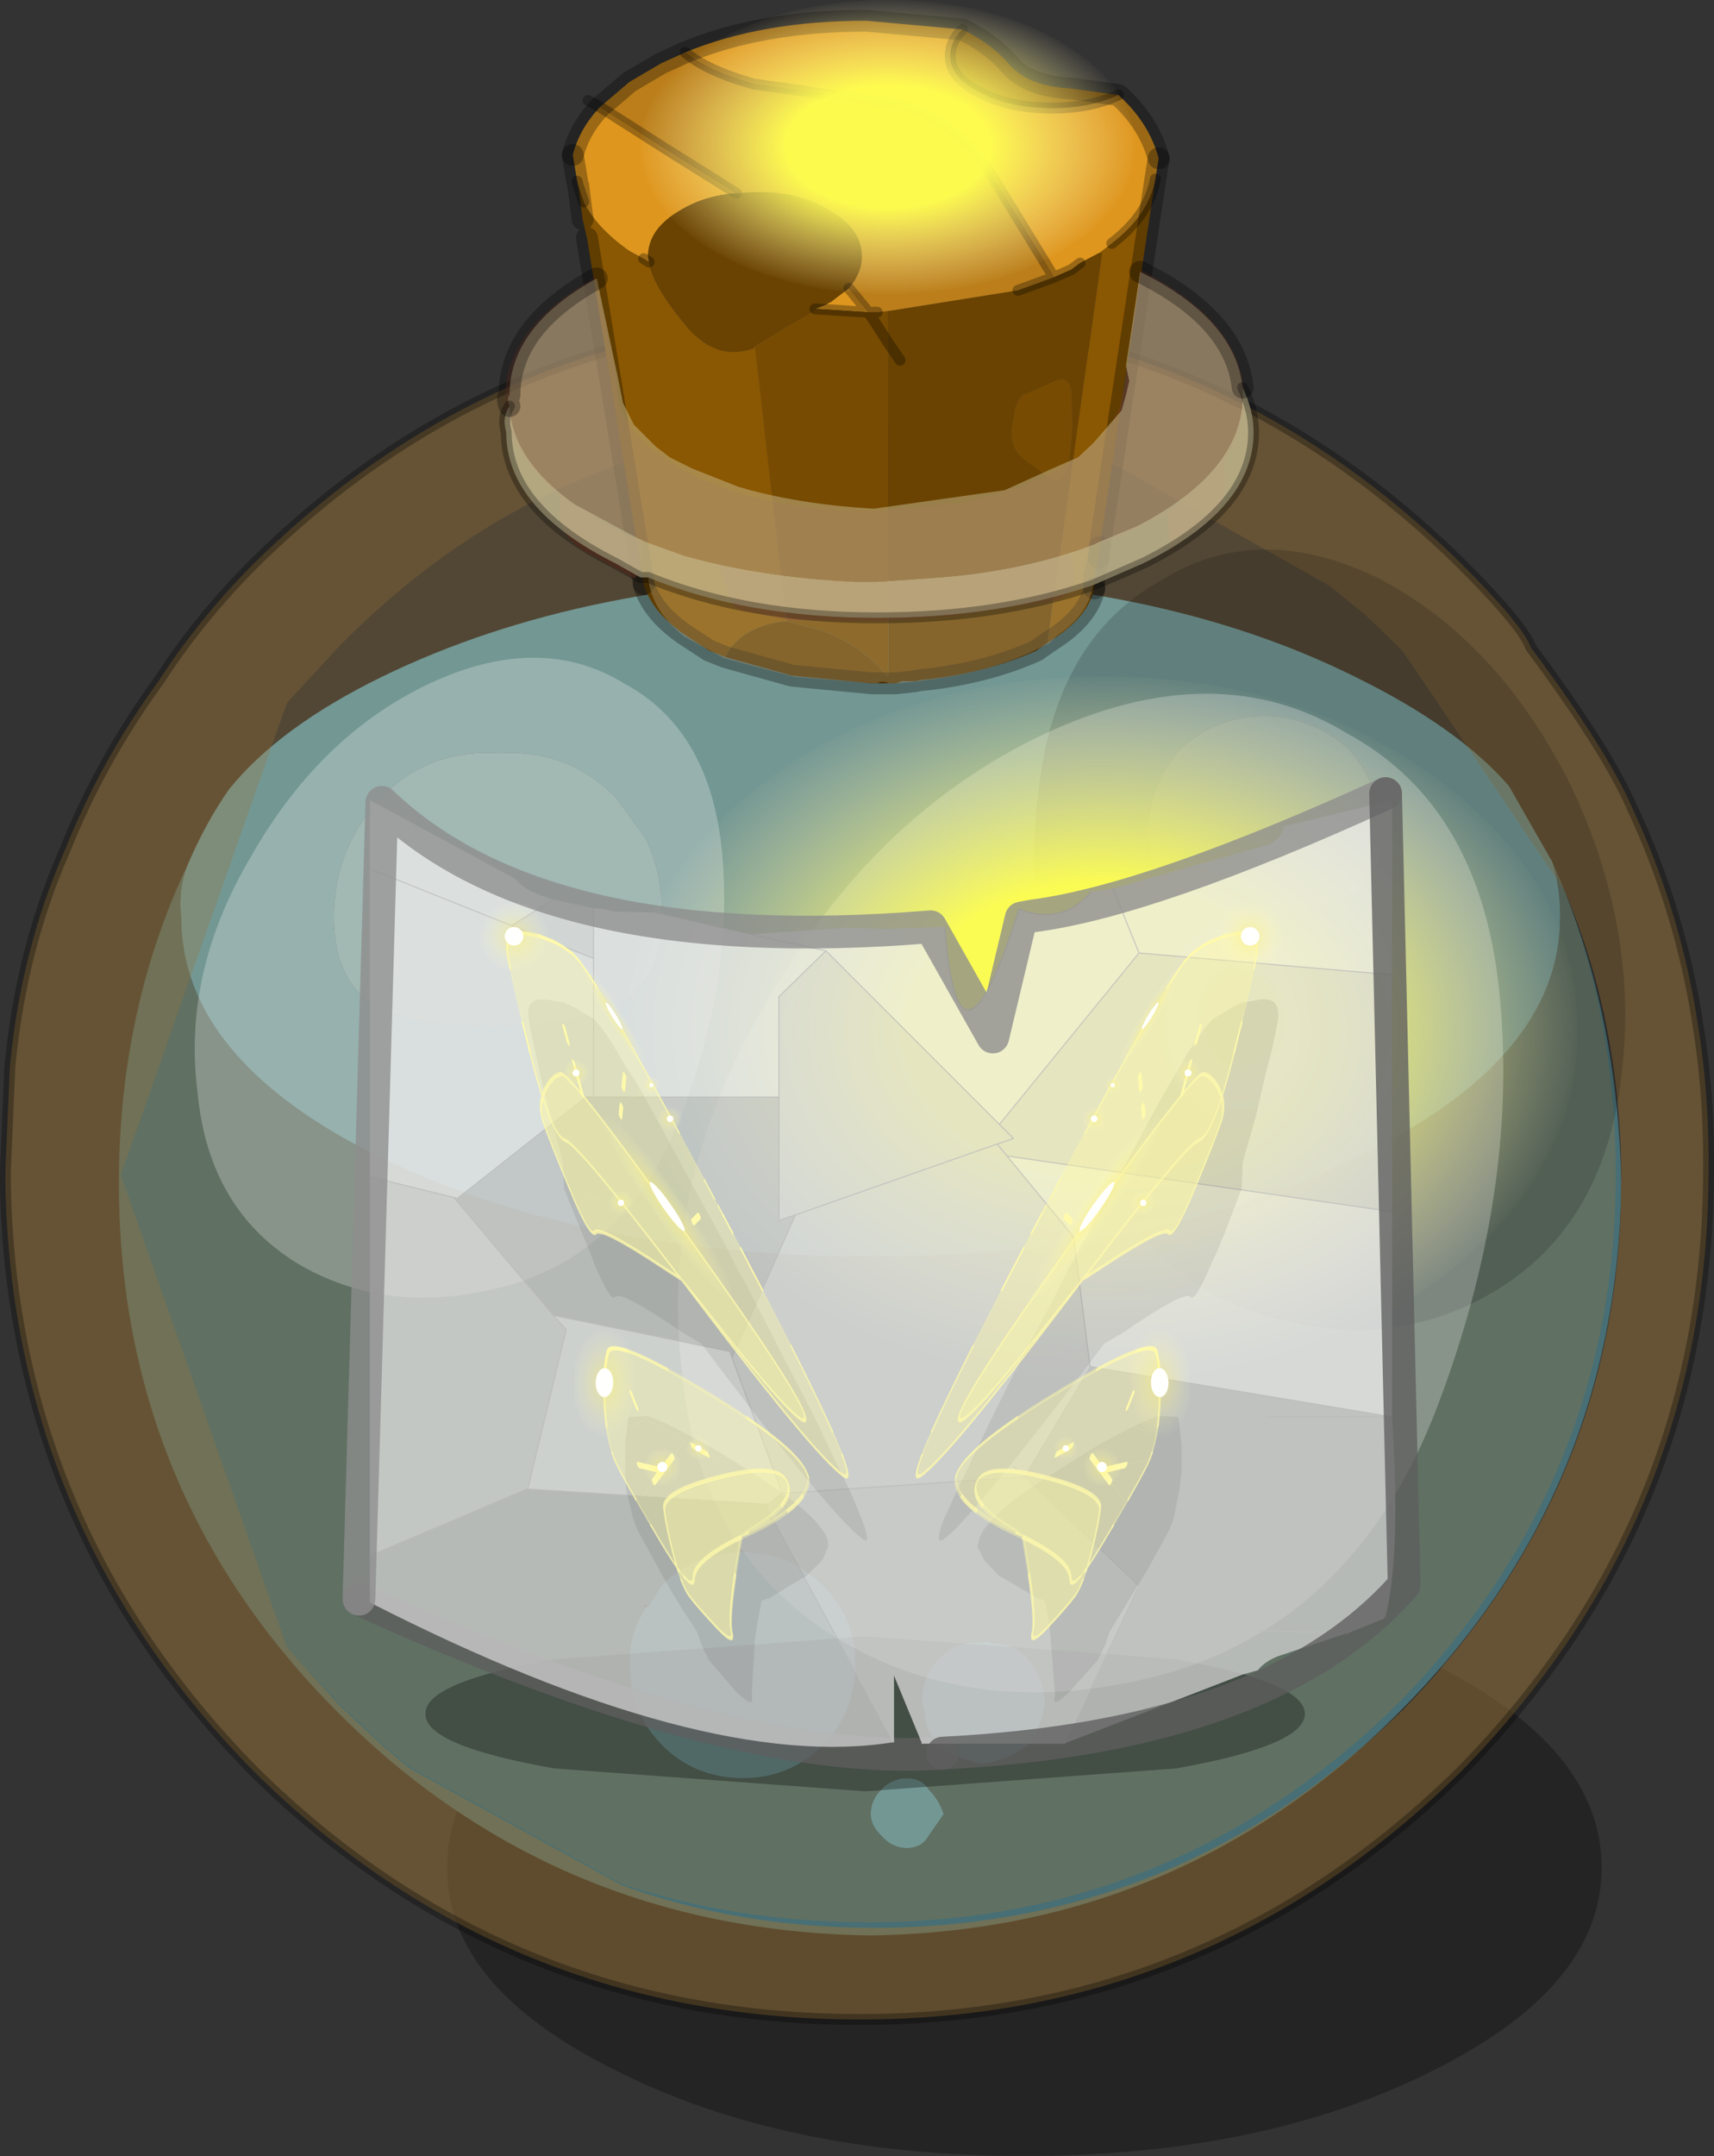 <?xml version="1.0" encoding="UTF-8"?>
<svg version="1.1" viewBox="0 0 78.55 98.753" xmlns="http://www.w3.org/2000/svg" xmlns:cc="http://creativecommons.org/ns#" xmlns:dc="http://purl.org/dc/elements/1.1/" xmlns:rdf="http://www.w3.org/1999/02/22-rdf-syntax-ns#" xmlns:xlink="http://www.w3.org/1999/xlink">
<rect x="0" y="0" width="78.55" height="98.753" fill="#333333" stroke="none"/>
<g transform="translate(-241.2 -353.6)">
<use transform="translate(241.2,354.05)" width="78.55" height="98.3" xlink:href="#k"/>
<use transform="matrix(.123 0 0 .183 269.96 384.59)" width="354" height="177" xlink:href="#b"/>
<use transform="matrix(.064 0 0 .076 270.56 353.6)" width="354" height="177" xlink:href="#b"/>
<use transform="matrix(.021 0 0 .054 294.31 395.55)" width="354" height="177" xlink:href="#b"/>
<use transform="translate(256.9,426.1)" width="28.25" height="8.6" xlink:href="#i"/>
<use transform="translate(258.15,390.25)" width="47" height="43.35" xlink:href="#e"/>
<use transform="translate(256.9,389.2)" width="49.4" height="45.45" xlink:href="#g"/>
<use transform="translate(264.8,398.75)" width="35.6" height="33.4" xlink:href="#f"/>
<use transform="translate(260.3,394.55)" width="42.65" height="34.15" xlink:href="#d"/>
</g>
<defs>
<g id="k" transform="translate(-241.2,-354.05)">
<path d="m314.6 439.15q0 5.45-7.75 9.3-7.75 3.9-18.7 3.9t-18.7-3.9q-7.8-3.85-7.75-9.3-0.05-5.5 7.75-9.35 7.75-3.9 18.7-3.9t18.7 3.9q7.75 3.85 7.75 9.35" fill-opacity=".302" fill-rule="evenodd"/>
<path d="m312.35 393.1q3 6.7 3.15 14.7-0.15 14.2-10.2 24.25-10 10-24.2 10.2-14.4-0.2-24.4-10.2-10.05-10.05-10.05-24.25 0-8 3.2-14.7-0.5 1.15-0.35 2.5 0 6.55 9.2 11.05 9.35 4.5 22.4 4.5t22.2-4.5q9.4-4.5 9.4-11.05 0-1.35-0.35-2.5m-41.45 34.1-0.15-0.15v0.3q-0.7 1-0.7 2.5 0 2.2 1.5 3.7t3.7 1.5q2.15 0 3.65-1.5t1.5-3.7v-0.15q0-2-1.5-3.5t-3.65-1.5q-2.2 0-3.7 1.5l-0.65 1m18.2 4.35q-0.15-1.2-0.8-2-0.7-0.7-1.7-0.7-0.15-0.15-0.35 0-1.15-0.15-2 0.7-0.8 0.8-0.8 2l0.15 0.65q0 0.7 0.65 1.35 0.85 0.65 2 0.85 1.2-0.2 2.05-0.85 0.65-0.85 0.8-2m-7.5 4q-0.5 0.5-0.5 1.15 0 0.5 0.5 1 0.5 0.55 1.15 0.55 0.7 0 1-0.55l0.7-1q-0.2-0.65-0.7-1.15-0.3-0.5-1-0.5-0.65 0-1.15 0.5" fill="#476f75" fill-rule="evenodd"/>
<path d="m296.3 395.1 2.65 0.35q2.2 0 3.85-0.7 1.7-0.65 1.7-3 0-2.15-1.5-3.85-1.7-1.5-3.85-1.5-2.2 0-3.85 1.5-1.5 1.7-1.5 3.85l0.15 1q0.2 1.5 1.35 2l1 0.35m-46.45-2q0.8-1.85 1.85-3.35 2.3-2.85 7-5.15 9.35-4.55 22.4-4.55t22.2 4.55q4.7 2.3 7.05 5l2 3.5q0.35 1.15 0.35 2.5 0 6.55-9.4 11.05-9.15 4.5-22.2 4.5t-22.4-4.5q-9.2-4.5-9.2-11.05-0.15-1.35 0.35-2.5m19.55-3q-2.2-2.2-5.35-2-3.2-0.2-5.35 2-2.2 2.35-2.2 5.5 0 3 2.05 4.2 2 0.8 5.15 0.8 3.2 0 5.5-0.8l0.85-0.5q1.5-1.35 1.5-3.7 0-2.15-0.8-3.65l-1.35-1.85m1.5 37.1 0.65-1q1.5-1.5 3.7-1.5 2.15 0 3.65 1.5t1.5 3.5v0.15q0 2.2-1.5 3.7t-3.65 1.5q-2.2 0-3.7-1.5t-1.5-3.7q0-1.5 0.7-2.5 0-0.15 0.15-0.15m10.7 8.35q0.5-0.5 1.15-0.5 0.7 0 1 0.5 0.5 0.5 0.7 1.15l-0.7 1q-0.3 0.55-1 0.55-0.65 0-1.15-0.55-0.5-0.5-0.5-1 0-0.65 0.5-1.15m7.5-4q-0.15 1.15-0.8 2-0.85 0.65-2.05 0.85-1.15-0.2-2-0.85-0.65-0.65-0.65-1.35l-0.15-0.65q0-1.2 0.8-2 0.85-0.85 2-0.7 0.2-0.15 0.35 0 1 0 1.7 0.7 0.65 0.8 0.8 2" fill="#63a6ba" fill-rule="evenodd"/>
<path d="m296.3 395.1-1-0.35q-1.15-0.5-1.35-2l-0.15-1q0-2.15 1.5-3.85 1.65-1.5 3.85-1.5 2.15 0 3.85 1.5 1.5 1.7 1.5 3.85 0 2.35-1.7 3-1.65 0.7-3.85 0.7l-2.65-0.35m-26.9-5 1.35 1.85q0.8 1.5 0.8 3.65 0 2.35-1.5 3.7l-0.85 0.5q-2.3 0.8-5.5 0.8-3.15 0-5.15-0.8-2.05-1.2-2.05-4.2 0-3.15 2.2-5.5 2.15-2.2 5.35-2 3.15-0.2 5.35 2" fill="#79b3c4" fill-rule="evenodd"/>
<path d="m312.9 394.4-7.4-10.95-0.6-0.6-1.15-1.1-1.6-1.3-9.75-5.5q-5.35-1.95-11.4-1.95-14.2 0-24.25 10.2l-2.4 2.6-7.6 21.6v0.05l7.6 21.6 2.4 2.65 1.7 1.6 1.45 1.25 9.8 5.4q5.35 1.95 11.55 1.95 14.05 0 24.25-10 10-10.2 10-24.25 0-7.2-2.6-13.25m-64.4-9.65q1.85-2.85 4.35-5.35 11.5-11.35 27.75-11.35 16 0 27.55 11.35 2.85 2.85 3.2 3.85 3.5 4.7 4.65 7.35 2.2 4.7 3 9.85 0.5 3.05 0.5 6.2v0.5q0 16.05-11.35 27.6-11.55 11.35-27.55 11.35-16.25 0-27.75-11.35-11.05-11.2-11.4-26.75v-0.85l0.2-4.65q0.5-5.35 2.5-9.9 1.65-4.15 4.35-7.85" fill="#997539" fill-opacity=".502" fill-rule="evenodd"/>
<path d="m254.35 429.05-7.6-21.6v-0.05l7.6-21.6 2.4-2.6q10.05-10.2 24.25-10.2 6.05 0 11.4 1.95l9.75 5.5 1.6 1.3 1.15 1.1 0.6 0.6 7.4 10.95q2.35 6 2.35 13 0 14.05-10 24.25-10.2 10-24.25 10-6 0-11.3-1.75l-9.8-5.4-1.45-1.25-1.7-1.6-2.4-2.6" fill="#997539" fill-opacity=".302" fill-rule="evenodd"/>
<path d="m248.5 384.75q-2.7 3.7-4.35 7.85-2 4.55-2.5 9.9l-0.2 4.65v0.85q0.35 15.55 11.4 26.75 11.5 11.35 27.75 11.35 16 0 27.55-11.35 11.35-11.55 11.35-27.6v-0.5q0-3.15-0.5-6.2-0.8-5.15-3-9.85-1.15-2.65-4.65-7.35-0.35-1-3.2-3.85-11.55-11.35-27.55-11.35-16.25 0-27.75 11.35-2.5 2.5-4.35 5.35z" fill="none" stroke="#000" stroke-linecap="round" stroke-linejoin="round" stroke-opacity=".302" stroke-width=".5"/>
<path d="m285.3 354.95q1.35 0.65 2.2 1.65 0.85 0.95 2.75 1.05l2.2 0.3q-1.3 0.6-3 0.6-2 0-3.3-0.7-1.4-0.65-1.4-1.7 0-0.65 0.55-1.2m8.85 6.85-2.55 16.85-0.05 0.5-0.2 0.85v0.55q-0.25 1.2-1.7 2.2l-0.45 0.3 2.5-17.85h-0.15l0.15-0.1 0.45-0.35q1.7-1.3 2-2.95m-19.7 21.9-0.75-0.3-1.15-0.75q-1.5-1.05-1.85-2.3v-0.05l-0.05-0.25-2.55-15.55-0.2-0.85-0.2-1.55 0.25 0.75q0.6 1.2 2.1 2.25l0.65 0.35 0.25 0.15q0.15 1.05 1.6 2.8 1.4 1.8 3.2 1.15l0.05-0.1 1.45 12.6h-0.05q-1.05 0.1-1.85 0.6-0.65 0.45-0.9 1.05" fill="#8a5702" fill-rule="evenodd"/>
<path d="m292.45 357.95q1.4 1.25 1.85 2.9l-0.15 0.95q-0.3 1.65-2 2.95l-0.45 0.35-0.15 0.1-0.85 0.45-0.4 0.3-0.8 0.35-2.75-4.5q-2.15-3.4-5.7-3.6l-5.3-0.75q-2.15-0.6-3.15-1.45 3.5-1.45 8.3-1.45l4.4 0.4q-0.55 0.55-0.55 1.2 0 1.05 1.4 1.7 1.3 0.7 3.3 0.7 1.7 0 3-0.6m-24.75 4.15-0.05-0.2-0.2-1.2q0.3-1.2 1.25-2.2l2.9 1.85 3.35 2.1q-1.45 0.1-2.6 0.8-1.45 0.85-1.45 2.1l0.05 0.25-0.25-0.15-0.65-0.35q-1.5-1.05-2.1-2.25l-0.25-0.75m12.4 4.7 0.9 1.1h-0.1l-2.3-0.15h-0.05l0.5-0.2 0.1-0.05 0.05-0.05h0.05l0.85-0.65" fill="#de961e" fill-rule="evenodd"/>
<path d="m281 367.9h0.4l0.5-0.05v1.45l-0.35-0.55-0.55-0.85 0.55 0.85 0.35 0.55v15.3q-1.25-1.5-3.15-2.15l-1.5-0.4-1.45-12.6 2.8-1.7 2.3 0.15h0.1m6.65 4.9q0.1-1.1 0.65-1.2l1.15-0.5q0.75-0.4 0.85 0.45l0.05 1.55-0.15 1.85q-0.3 0.9-0.85 0.6l-1.35-1q-0.65-0.65-0.35-1.75" fill="#774b02" fill-rule="evenodd"/>
<path d="m289.2 383.05-0.5 0.35q-2.1 0.95-4.8 1.3l-0.5 0.05-0.25 0.05h-0.6l-0.3 0.1h-1.1l-3.65-0.35-3.05-0.85q0.25-0.6 0.9-1.05 0.8-0.5 1.85-0.6h0.05l1.5 0.4q1.9 0.65 3.15 2.15v-16.75l5.95-0.95 1.65-0.6 0.8-0.35 0.4-0.3 0.85-0.45h0.15l-2.5 17.85m-14.25-20.6 0.85-0.05q2.05-0.05 3.45 0.85 1.45 0.85 1.45 2.1 0 0.75-0.6 1.45l-0.85 0.65h-0.05l-0.05 0.05-0.1 0.05-0.5 0.2h0.05l-2.8 1.7-0.05 0.1q-1.8 0.65-3.2-1.15-1.45-1.75-1.6-2.8l-0.05-0.25q0-1.25 1.45-2.1 1.15-0.7 2.6-0.8m7.5 7.65-0.55-0.8 0.55 0.8m5.2 2.7q-0.3 1.1 0.35 1.75l1.35 1q0.55 0.3 0.85-0.6l0.15-1.85-0.05-1.55q-0.1-0.85-0.85-0.45l-1.15 0.5q-0.55 0.1-0.65 1.2" fill="#6a4302" fill-rule="evenodd"/>
<path d="m272.6 356q1 0.85 3.15 1.45l5.3 0.75q3.55 0.2 5.7 3.6l2.75 4.5-1.65 0.6-5.95 0.95-0.5 0.05h-0.4l-0.9-1.1q0.6-0.7 0.6-1.45 0-1.25-1.45-2.1-1.4-0.9-3.45-0.85l-0.85 0.05-3.35-2.1-2.9-1.85 1.35-1.15 1.45-0.85 1.1-0.5" fill="#bb7e1a" fill-rule="evenodd"/>
<path d="m285.3 354.95q1.35 0.65 2.2 1.65 0.85 0.95 2.75 1.05l2.2 0.3q1.4 1.25 1.85 2.9m-2.7 17.8-0.05 0.5m-0.2 1.4q-0.25 1.2-1.7 2.2l-0.45 0.3-0.5 0.35q-2.1 0.95-4.8 1.3l-0.5 0.05-0.25 0.05-0.9 0.1h-1.1l-3.65-0.35-3.05-0.85-0.75-0.3-1.15-0.75q-1.5-1.05-1.85-2.3m-3.25-19.65q0.3-1.2 1.25-2.2m16.6-3.55-4.4-0.4q-4.8 0-8.3 1.45l-1.1 0.5-1.45 0.85-1.35 1.15" fill="none" stroke="#000" stroke-linecap="round" stroke-linejoin="round" stroke-opacity=".302"/>
<path d="m294.3 360.85-0.15 0.95-2.55 16.85m-0.05 0.5-0.2 0.85v0.55m-20.65-0.2v-0.05m-0.05-0.25-2.55-15.55m-0.2-0.85-0.2-1.55m-0.05-0.2-0.2-1.2" fill="none" stroke="#000" stroke-linecap="round" stroke-linejoin="round" stroke-opacity=".302"/>
<path d="m267.7 362.1-0.05-0.2m1.05-3.4-0.55-0.3m4.45-2.2q1 0.85 3.15 1.45l5.3 0.75q3.55 0.2 5.7 3.6l2.75 4.5 0.8-0.35 0.4-0.3m1.45-0.9q1.7-1.3 2-2.95m-25.45-3.3 2.9 1.85 3.35 2.1m5.15 4.35 0.9 1.1h0.4m6.45-1 1.65-0.6m2.95-8.35q-1.3 0.6-3 0.6-2 0-3.3-0.7-1.4-0.65-1.4-1.7 0-0.65 0.55-1.2m-6.7 12.8h-0.05m-10.6-4.9-0.25-0.75m3.25 3.5-0.25-0.15m10.3 2.45h-0.1l-2.3-0.15m2.4 0.15 0.55 0.85 0.35 0.55 0.55 0.8" fill="none" stroke="#000" stroke-linecap="round" stroke-linejoin="round" stroke-opacity=".302" stroke-width=".5"/>
<path d="m250.25 403.6q-0.7-5.5 2.5-10.85 3.15-5.5 8.15-7.85 5.05-2.35 8.9 0 4 2.15 4.5 7.85 0.5 5.65-1.85 11.85t-7.85 7.85q-5.35 1.5-9.55-0.85-4.3-2.5-4.8-8" fill="#fff" fill-opacity=".251" fill-rule="evenodd"/>
<path d="m294.3 380.25q4.5-2.85 10-0.2 5.55 2.85 8.9 9.55 3.15 6.65 2.3 13.35-0.8 6.7-5.65 9.7t-10.9 1.15q-6.15-2-8.5-9.5-2.5-7.7-1.65-14.55 0.8-6.85 5.5-9.5" fill-opacity=".153" fill-rule="evenodd"/>
<path d="m294.7 377.05-1.45 0.8-2.95 1.15-0.05 0.05-5.3 1.05-3.65 0.2q-3.85 0-7.15-0.8l-0.45-0.05q-1.6-0.45-3.05-1.05l-0.15-0.05-1.15-0.5-2.5-1.55q-2.5-2-2.5-4.5 0-3.2 4.15-5.5l0.95 4.55v0.3l0.15 1q0.5 1.75 3.25 3.15 3.4 1.7 8.25 1.7l4.05-0.35q2.3-0.45 4.2-1.35 3-1.6 3.3-3.7l0.1-0.25 0.7-5.4q4.75 2.4 4.75 5.85 0 1.4-0.75 2.7l-0.15 0.1q-0.85 1.25-2.5 2.4l-0.1 0.05" fill="#813a26" fill-opacity=".302" fill-rule="evenodd"/>
<path d="m297.3 374.6 0.05 1q0 1.05-0.75 1.85l-1.8 1.35-0.1-1.75 0.1-0.05q1.65-1.15 2.5-2.4m-7.05 4.45q0.7 1.85-1.05 2.1l-3.9 0.6-0.5 0.05-3.1 0.25-4.35-0.05-2.35-0.5q-0.3-0.1-0.5-1l-0.35-1q3.3 0.8 7.15 0.8l3.65-0.2 5.3-1.05m-19.6-0.65q0.05 1.2-0.35 1.7l-2.4-1.3q-1.05-0.7-1.05-1.7v-0.8l2.5 1.55 1.15 0.5 0.15 0.05" fill="#813925" fill-opacity=".502" fill-rule="evenodd"/>
<path d="m268.55 366.35 1 4.7 0.2 1 0.5 1 1 1 0.65 0.5 1 0.5 2.15 0.85q2.7 0.8 6.2 1l6-0.85 2.2-1 1.15-0.5 0.7-0.65 1.3-1.5 0.2-0.7 0.15-0.65-0.15-0.7 0.65-4.3q4.35 2.15 4.7 5.3v0.35q0 3.5-4.85 6l-1.2 0.5q-0.5 0.2-0.8 0.35-3.2 1.2-7.05 1.5l-2.85 0.2h-1q-4.3-0.2-7.85-1.2l-1.8-0.65-0.7-0.35-0.65-0.35-1.85-1q-2.85-2-3-4.5-0.15-0.35 0-0.5 0-3.15 4-5.35" fill="#c7bb92" fill-opacity=".502" fill-rule="evenodd"/>
<path d="m298.15 371.35q0.5 1.05 0.5 2.05 0 3.5-5.05 6l-2.3 1q-4.35 1.5-9.9 1.5-6 0-10.5-1.85h-0.35l-1.15-0.65q-5-2.5-5-6-0.2-0.7 0.15-1.2 0.15 2.5 3 4.5l1.85 1 0.65 0.35 0.7 0.35 1.8 0.65q3.55 1 7.85 1.2h1l2.85-0.2q3.85-0.3 7.05-1.5 0.3-0.15 0.8-0.35l1.2-0.5q4.85-2.5 4.85-6v-0.35" fill="#c7bb92" fill-opacity=".8" fill-rule="evenodd"/>
<path d="m291.3 380.4q-0.2 1.35-1.7 2.35l-0.3 0.3-0.7 0.35q-2.5 1.2-6.35 1.5h-0.3q-0.35-0.15-0.55 0h-0.15l-3.65-0.3-3.2-0.85-0.65-0.35-1.2-0.65q-1.5-1.2-1.65-2.7 4.5 1.85 10.5 1.85 5.55 0 9.9-1.5" fill="#c4b58f" fill-opacity=".302" fill-rule="evenodd"/>
<path d="m298.15 371.35q0.5 1.05 0.5 2.05 0 3.5-5.05 6l-2.3 1q-4.35 1.5-9.9 1.5-6 0-10.5-1.85h-0.35l-1.15-0.65q-5-2.5-5-6-0.2-0.7 0.15-1.2" fill="none" stroke="#000" stroke-linecap="round" stroke-linejoin="round" stroke-opacity=".302" stroke-width=".5"/>
<path d="m293.45 366.05q4.35 2.15 4.7 5.3m-33.6 0.85q-0.15-0.35 0-0.5 0-3.15 4-5.35" fill="none" stroke="#000" stroke-linecap="round" stroke-linejoin="round" stroke-opacity=".302"/>
<path d="m301 432.1q0 1.45-5.9 2.5l-14.25 1.05-14.25-1.05q-5.95-1.05-5.9-2.5-0.05-1.45 5.9-2.5l14.25-1.05 14.25 1.05q5.9 1.05 5.9 2.5" fill-opacity=".302" fill-rule="evenodd"/>
<path d="m272.45 416.4q-1.05-8.6 3.9-16.95 4.95-8.6 12.75-12.25 7.85-3.65 13.85 0 6.25 3.4 7 12.25 0.8 8.85-2.85 18.5t-12.25 12.25q-8.35 2.35-14.85-1.3-6.8-3.9-7.55-12.5" fill="#fff" fill-opacity=".251" fill-rule="evenodd"/>
</g>
<g id="b" transform="translate(177,88.5)">
<use transform="translate(-177,-88.5)" width="354" height="177" xlink:href="#j"/>
</g>
<g id="j" transform="translate(177,88.5)">
<path d="m125.15-62.6q51.85 25.95 51.85 62.6t-51.85 62.55q-51.85 25.95-125.15 25.95t-125.15-25.95q-51.85-25.9-51.85-62.55t51.85-62.6q51.85-25.9 125.15-25.9t125.15 25.9" fill="url(#m)" fill-rule="evenodd"/>
</g>
<radialGradient id="m" cx="0" cy="0" r="819.2" gradientTransform="scale(.219 .11)" gradientUnits="userSpaceOnUse">
<stop stop-color="#ffff50" stop-opacity=".965" offset=".408"/>
<stop stop-color="#fff1ba" stop-opacity="0" offset="1"/>
</radialGradient>
<g id="i" transform="translate(1.8,-36)">
<path d="m25.7 43.8q-9.75 0.7-26.75-7.05" fill="none" stroke="#5e5e5e" stroke-linecap="round" stroke-linejoin="round" stroke-opacity=".78" stroke-width="1.5"/>
</g>
<g id="e">
<use width="47" height="43.35" xlink:href="#h"/>
</g>
<g id="h">
<path d="m34.05 4.05 4.25-1.2 2.85-0.8q0.6-0.25 0.75-0.85l4.95-1.2v8l-11.6-1-1.2-2.95 1.2 2.95-6.4 7.85-7.95-7.95-2.15 2.1v4.6h-8.5v-6.35 6.35h-0.35l-5.9 4.65-0.15-0.05-3.85-0.95v-17.25l6.65 3.6 0.15 0.15q0.4 0.45 1.6 0.8l-1.9 1.2-6.5-2.6 10.25 4.1v-2.3l0.55 0.05 0.35 0.1 1.95 0.05 4.35 1 4.25-0.3 2.05 0.05 2.6-0.1q0.6 8 3.4-0.8 2 0.75 3.3-0.8l1-0.15m12.8 14.8v9.4l-13.8-2.3-0.05-0.05 0.05 0.05-0.05 0.05v-0.1l-0.75-5.9-3.05-3.7 17.65 2.55m-29.4-12.7 3.45 0.75-3.45-0.75m-9.05 17.45 8.1 1.65 0.1 0.3 2.3 6.2-0.05 0.05-0.45 0.35-0.15 0.1-11.05-0.7 0.05-0.05 1.75-7.25-0.6-0.65" fill="#ebebeb" fill-opacity=".78" fill-rule="evenodd"/>
<path d="m35.25 7 11.6 1v10.85l-17.65-2.55-0.45-0.55 0.75-0.25-0.65-0.65 0.65 0.65-0.75 0.25 0.45 0.55 3.05 3.7 0.75 5.9v0.1l-3 5-0.5-0.5 0.5 0.5-11.1 0.75-2.3-6.2 2.9-6.55-0.75 0.25v-10.25l2.15-2.1 7.95 7.95 6.4-7.85m-35.25 27.6v-17.35l3.85 0.95 4.55 5.4 0.6 0.65-1.75 7.25-0.05 0.05-7.2 3.05m8.4-30.05 1.1 0.25 0.75 0.15v2.3l-3.75-1.5 1.9-1.2m11.1 14.45 9.25-3.25-9.25 3.25" fill="#dfdfdf" fill-opacity=".78" fill-rule="evenodd"/>
<path d="m46.85 28.25q0.4 6.3-0.3 9.15l-0.1 0.1-1.6 0.65-0.2 0.05-3 1q-0.65 0.25-0.95 0.65l-0.7 0.2-8.15 3.15 3.4-7.2-5.25-5 3-5 0.05-0.05 13.8 2.3h-5.75 5.75m-22.85 14.9q-8.7 1.4-24-6.4v-2.15l7.2-3.05 11.05 0.7-0.1 0.1 5.85 10.8m16.85-5.1h0.45l3.55 0.1-3.55-0.1h-0.45m-30.6-24.45h8.5v5.65l0.75-0.25-2.9 6.55-0.1-0.3-8.1-1.65-4.55-5.4 0.15 0.05 5.9-4.65h0.35" fill="#cecece" fill-opacity=".78" fill-rule="evenodd"/>
<path d="m31.85 43.2h-6.55l-1.3-3.15v3.1l-5.85-10.8 0.1-0.1 0.15-0.1 0.45-0.35 0.05-0.05 11.1-0.75 5.25 5-3.4 7.2" fill="#d9d9d9" fill-opacity=".78" fill-rule="evenodd"/>
<path d="m34.05 4.05 1.2 2.95 11.6 1m-15 35.2h-6.55m-1.3-3.15v3.1m-10.9-38 4.35 1m8.9-0.35q0.6 8 3.4-0.8 2 0.75 3.3-0.8m13.8 24.05h-5.75m3.75 9.9-3.55-0.1h-0.45m-12-23.2 0.65 0.65-0.75 0.25 0.45 0.55 17.65 2.55m-25.95-11.95 7.95 7.95 6.4-7.85m-6.05 9.3 3.05 3.7 0.75 5.9 0.05 0.05 13.8 2.3m-36.6-23.3v8.65h8.5v-4.6l2.15-2.1-3.45-0.75m-17.45-3 6.5 2.6 1.9-1.2m1.85 9.05h-0.35l-5.9 4.65-0.15-0.05 4.55 5.4 8.1 1.65 0.1 0.3 2.9-6.55-0.75 0.25v-5.65m-14.9 4.6-3.85-0.95m7.2 14.3 0.05-0.05 1.75-7.25-0.6-0.65m-1.9-17.85 3.75 1.5m8 25 0.15-0.1 0.45-0.35 0.05-0.05-2.3-6.2m1.65 6.7-0.1 0.1 5.85 10.8m-24-8.55 7.2-3.05 11.05 0.7m14.75-6.35v0.1l-3 5 5.25 5-3.4 7.2m-1.85-12.2-0.5-0.5m0.5 0.5-11.1 0.75m9.85-16-9.25 3.25" fill="none" stroke="#bcbcbc" stroke-linecap="round" stroke-linejoin="round" stroke-opacity=".78" stroke-width=".05"/>
</g>
<g id="g" transform="translate(1.8 .9)">
<path d="m-1.05 36.75 1.05-36.5q7.45 7.15 25.15 5.7l2.85 5.05 1.3-5.45 0.55-0.1q5.4-0.7 16.15-5.6" fill="none" stroke="#8d8d8d" stroke-linecap="round" stroke-linejoin="round" stroke-opacity=".78" stroke-width="1.5"/>
<path d="m46-0.15 0.85 36.25q-6.1 6.95-21.15 7.7" fill="none" stroke="#5e5e5e" stroke-linecap="round" stroke-linejoin="round" stroke-opacity=".78" stroke-width="1.5"/>
</g>
<g id="f" transform="translate(17.75,16.7)">
<path d="m-17.1-15.05q-0.25-1.2 0.9-1l0.55 0.1h0.1l0.55 0.25 0.9 0.55 0.3 0.35 0.45 0.65 0.3 0.5 0.35 0.6 0.4 0.6 0.5 0.85 2.5 4.6 1.2 2.2 0.6 1.2 0.25 0.4 0.4 0.8 0.4 0.75 0.95 1.85 0.15 0.3 1.2 2.3 1.85 3.85 0.45 1.1q0.45 1.2 0.05 0.9-1.25-0.85-6.65-7.95l-0.75-1-0.85-0.5q-2.85-1.95-3.1-1.65-0.2 0.3-1-1.6l-0.1-0.3-0.4-0.95-0.85-2.1-0.05-1.2-0.45-1.75-0.1-0.35-0.35-1.3-0.15-0.65-0.25-1.15-0.15-0.7-0.1-0.55m0.25 1.25 2.05 1.1 0.25 0.9-0.25-0.9-2.05-1.1m2.85 0.5-0.25-0.55 0.25 0.55m0.45 4.8 1.35 1.7 3.35 4.65q5.4 7.55 5.3 8.25-0.1 0.65-4.9-5.45l-0.75-0.95-2.7-3.5q-2.2-2.7-2.6-2.8-0.45-0.2-1.05-2l0.1-0.3 0.8-0.75 0.95 0.9 0.15 0.25-0.15-0.25-0.95-0.9-0.8 0.75-0.1 0.3q0.6 1.8 1.05 2 0.4 0.1 2.6 2.8l2.7 3.5 0.75 0.95q4.8 6.1 4.9 5.45 0.1-0.7-5.3-8.25l-3.35-4.65-1.35-1.7 0.5 2.85-0.5-2.85m-0.55-1.7 0.4 1.45-0.4-1.45-0.25-0.9 0.25 0.9m-0.45-1.6 0.2 0.7-0.2-0.7m2.8 2.2 0.1-0.95-0.1 0.95-0.1 0.6 0.1-0.6m-3.8-6.35 0.75 3.25-0.75-3.25m0.9 10.65 1.45 1.35-0.95-0.1 0.95 0.1-1.45-1.35m2.75-2.9v-0.2l0.05-0.6-0.05 0.6 1-0.45-1 0.45v0.2l-0.05 0.45 0.05-0.45m3.25 5.3-0.2 0.25 0.2-0.25 0.3-0.3-0.3 0.3m-3.55-3.9 0.25-0.95-0.25 0.95m-0.35 1.5 0.15-0.85-0.15 0.85m4.9 1.4-0.7 0.7 0.7-0.7m16.9 3.6-0.75 1q-5.4 7.1-6.6 7.95-0.45 0.3 0-0.9l0.5-1.1 1.85-3.85 1.3-2.6 1-1.85 0.4-0.75 0.8-1.6 0.45-0.8 1.2-2.2 2.5-4.6 0.5-0.85 0.7-1.2 0.35-0.5 0.45-0.65 0.3-0.35 0.9-0.55 0.5-0.25h0.15l0.55-0.1q1.1-0.2 0.9 1l-0.1 0.55-0.15 0.7-2.1 1.1 0.75-3.25-0.75 3.25 2.1-1.1-0.3 1.15-0.45 1.95-0.6 2.1-0.05 1.2-0.8 2.1-0.4 0.95-0.15 0.3q-0.8 1.9-1 1.6-0.25-0.3-3.1 1.65l-0.85 0.5-0.75 0.95q-4.8 6.1-4.9 5.45-0.1-0.7 5.3-8.25l3.4-4.65-3.4 4.65q-5.4 7.55-5.3 8.25 0.1 0.65 4.9-5.45l0.75-0.95 2.75-3.5q2.15-2.7 2.55-2.8 0.45-0.2 1.05-2l-0.1-0.3-0.75-0.75-0.95 0.9-0.2 0.25 0.2-0.25 0.95-0.9 0.75 0.75 0.1 0.3q-0.6 1.8-1.05 2-0.4 0.1-2.55 2.8l-2.75 3.5m2.8-7.45 0.25 0.95-0.25-0.95-0.05-0.45 0.05 0.45m-25.25 3.8 1.3 0.15-1.3-0.15m24.15-4.9 1 0.45 0.05 0.2-0.05-0.2-1-0.45m-2.5 5.65-0.75-0.7 0.75 0.7 0.3 0.3-0.3-0.3m0.5 0.55-0.2-0.25 0.2 0.25m5.5-8.45-0.25 0.9 0.25-0.9 0.15-0.7 0.25-0.9-0.25 0.9-0.15 0.7m-0.35-2.2 0.2-0.55-0.2 0.55m-0.95 7.65 0.45-2.85-0.45 2.85m1.05-4.55-0.4 1.45 0.4-1.45m-2.35 0.6-0.1-0.95 0.1 0.95 0.05 0.6-0.05-0.6m1.4 5.65-1.25 0.15 1.25-0.15 1.5-1.35-1.5 1.35 0.95-0.1-0.95 0.1m-0.6-1.35-0.15-0.85 0.15 0.85m-0.7-3.1-0.05-0.6 0.05 0.6m1.65-0.1-1.3 1.7 1.3-1.7m-7.1 19.95-0.3-0.1-1.8-1.05-0.65-0.7-0.3-0.6 0.05-0.25q0.2-1 2.75-2.7l1.6-1q1.15-0.75 2.05-1.2 1.2-0.65 1.85-0.85l0.9 0.05 0.15 1.25v1.25l-0.1 0.85-0.25 1.25-0.1 0.3-1.1 0.25-1.05 0.3 0.35 0.5-0.35-0.5-0.55-0.7 0.55 0.7 1.05-0.3 1.1-0.25-0.15 0.35-0.8 1.45-0.1 0.2-0.65 1.05-0.45 0.75-0.7 1.15 0.15-0.55 0.4-2.15q0.1-0.8-2.6-1.45-2.75-0.7-3.05 0.3-0.15 0.45 0.3 1.05l1.55 1.15 0.25 0.2-0.25-0.2-1.55-1.15q-0.45-0.6-0.3-1.05 0.3-1 3.05-0.3 2.7 0.65 2.6 1.45l-0.4 2.15-0.15 0.55-0.1 0.1-0.25 0.3q-0.45 0.5-0.45 0.05 0-0.8-2.15-1.85 2.15 1.05 2.15 1.85 0 0.45 0.45-0.05l0.25-0.3 0.1-0.1-0.2 0.6-0.35 0.7-1.25 1.4q-0.9 0.9-0.7 0.2l-0.2-2.6-0.1-0.9-0.15-0.8-0.05-0.05 0.05 0.05h-0.05v-0.05m4.05-2.45 0.75 0.95-0.75-0.95m-1.75-1.7 0.35-0.2 0.5 0.7-0.5-0.7-0.35 0.2q-0.4 0.2-0.75 0.45 0.35-0.25 0.75-0.45m-1.35 0.8 0.6-0.35-0.6 0.35m4.1-3.15-0.25 0.65 0.25-0.65 0.4-1-0.4 1m-2.4 2.15 1.75-1 0.15 0.1 0.25-0.6-0.25 0.6 1.25 0.55-1.25-0.55-0.15-0.1-1.75 1m0.1-1.4 0.7-1.55-0.7 1.55m-20.95-2.7q0.65 0.2 1.85 0.85 0.9 0.45 2.1 1.2l1.55 1q2.55 1.7 2.8 2.7v0.25l-0.25 0.6-0.7 0.7-1.75 1.05-0.3 0.1-0.05 0.05-0.15 0.8-0.15 0.9-0.15 2.6q0.15 0.7-0.75-0.2l-1.2-1.4-0.35-0.7-0.2-0.6-0.75-1.15-0.45-0.75-0.6-1.05-0.1-0.2-0.8-1.45-0.15-0.35-0.1-0.3-0.3-1.25-0.05-0.85v-1.25l0.15-1.25 0.85-0.05m-0.5 3.75 1.2-0.55 0.2-0.1 1.75 1-0.55 0.7 0.55-0.7-1.75-1-0.2 0.1-1.2 0.55m0.7-1.8 0.25 0.65-0.25-0.65-0.4-1 0.4 1m0.3 5 0.7-0.95-0.7 0.95m-1.05-2 1.1 0.25-1.1-0.25m1.25-1.75-0.25-0.6 0.25 0.6m3 1.55-0.7-0.45 0.7 0.45 0.65 0.35-0.65-0.35m-2.5 1.25 0.4-0.5 0.5-0.7-0.5 0.7-0.4 0.5m-0.65-0.8 1.05 0.3-1.05-0.3m2.45-0.9-0.35-0.2 0.35 0.2m4.35 1.75q0.15 0.45-0.3 1.05l-1.5 1.15-0.25 0.2-0.05 0.05q-2.2 1.05-2.2 1.85l-0.45-0.05-0.25-0.3-0.05-0.1-0.15-0.55-0.45-2.15q-0.1-0.8 2.65-1.45 2.7-0.7 3 0.3-0.3-1-3-0.3-2.75 0.65-2.65 1.45l0.45 2.15 0.15 0.55 0.05 0.1 0.25 0.3 0.45 0.05q0-0.8 2.2-1.85l0.05-0.05 0.25-0.2 1.5-1.15q0.45-0.6 0.3-1.05m-4.8-3.35-0.7-1.55 0.7 1.55m-0.7-7.45 0.45-0.5-0.45 0.5m19.75 0-0.45-0.5 0.45 0.5" fill-opacity=".075" fill-rule="evenodd"/>
<path d="m-17.1-15.05q-0.25-1.2 0.9-1l0.55 0.1h0.1l0.55 0.25 0.9 0.55 0.3 0.35 0.45 0.65 0.3 0.5 0.35 0.6 0.4 0.6 0.5 0.85 2.5 4.6 1.2 2.2 0.6 1.2 0.25 0.4 0.4 0.8 0.4 0.75 0.95 1.85 0.15 0.3 1.2 2.3 1.85 3.85 0.45 1.1q0.45 1.2 0.05 0.9-1.25-0.85-6.65-7.95l-0.75-1-0.85-0.5q-2.85-1.95-3.1-1.65-0.2 0.3-1-1.6l-0.1-0.3-0.4-0.95-0.85-2.1-0.05-1.2-0.45-1.75-0.1-0.35-0.35-1.3-0.15-0.65-0.25-1.15-0.15-0.7-0.1-0.55m3.55 6.55-0.15-0.25-0.95-0.9-0.8 0.75-0.1 0.3q0.6 1.8 1.05 2 0.4 0.1 2.6 2.8l2.7 3.5 0.75 0.95q4.8 6.1 4.9 5.45 0.1-0.7-5.3-8.25l-3.35-4.65-1.35-1.7m21.25 4.6-0.75 1.5-0.4 0.75-1 1.85-1.3 2.6-1.85 3.85-0.5 1.1q-0.45 1.2 0 0.9 1.2-0.85 6.6-7.95l0.75-1-0.75 0.95q-4.8 6.1-4.9 5.45-0.1-0.7 5.3-8.25l3.4-4.65 1.3-1.7m2-7.45-0.5 0.25-0.9 0.55-0.3 0.35-0.45 0.65-0.35 0.5-0.7 1.2-0.5 0.85-2.5 4.6-1.2 2.2-0.45 0.8-0.05 0.1m9.25-9.9 0.15-0.7 0.1-0.55q0.2-1.2-0.9-1l-0.55 0.1h-0.15m1.35 2.15-0.3 1.15-0.45 1.95-0.6 2.1-0.05 1.2-0.8 2.1-0.4 0.95-0.15 0.3q-0.8 1.9-1 1.6-0.25-0.3-3.1 1.65l-0.85 0.5 2.75-3.5q2.15-2.7 2.55-2.8 0.45-0.2 1.05-2l-0.1-0.3-0.75-0.75-0.95 0.9-0.2 0.25m-1.25 16.45 0.1-0.3 0.25-1.25 0.1-0.85v-1.25l-0.15-1.25-0.9-0.05q-0.65 0.2-1.85 0.85-0.9 0.45-2.05 1.2l-1.6 1q-2.55 1.7-2.75 2.7l-0.05 0.25 0.3 0.6 0.65 0.7 1.8 1.05 0.3 0.1-0.25-0.2-1.55-1.15q-0.45-0.6-0.3-1.05 0.3-1 3.05-0.3 2.7 0.65 2.6 1.45l-0.4 2.15-0.15 0.55 0.7-1.15 0.45-0.75 0.65-1.05 0.1-0.2 0.8-1.45 0.15-0.35m-2.85 4.95-0.1 0.1-0.25 0.3q-0.45 0.5-0.45 0.05 0-0.8-2.15-1.85l0.15 0.8 0.1 0.9 0.2 2.6q-0.2 0.7 0.7-0.2l1.25-1.4 0.35-0.7 0.2-0.6m-21.2-9.9q0.65 0.2 1.85 0.85 0.9 0.45 2.1 1.2l1.55 1q2.55 1.7 2.8 2.7v0.25l-0.25 0.6-0.7 0.7-1.75 1.05-0.3 0.1-0.05 0.05-0.15 0.8-0.15 0.9-0.15 2.6q0.15 0.7-0.75-0.2l-1.2-1.4-0.35-0.7-0.2-0.6-0.75-1.15-0.45-0.75-0.6-1.05-0.1-0.2-0.8-1.45-0.15-0.35-0.1-0.3-0.3-1.25-0.05-0.85v-1.25l0.15-1.25 0.85-0.05m7.35 6.05q-0.3-1-3-0.3-2.75 0.65-2.65 1.45l0.45 2.15 0.15 0.55 0.05 0.1 0.25 0.3 0.45 0.05q0-0.8 2.2-1.85l0.05-0.05 0.25-0.2 1.5-1.15q0.45-0.6 0.3-1.05m10.9 2.45-0.05-0.05v0.05h0.05" fill="none" stroke="#010101" stroke-linecap="round" stroke-linejoin="round" stroke-opacity="0" stroke-width="1.25"/>
<path d="m-14.25-13.85 0.25 0.55m-0.55 1.5-0.25-0.9-2.05-1.1m3.3 5.3 0.5 2.85m-1.05-4.55-0.25-0.9m0.2 7.05 0.95 0.1-1.45-1.35m-0.15-7.4-0.75-3.25m3.9 5.4-0.1 0.95m-0.1 0.6-0.05 0.6 1-0.45m-1 0.45v0.2m-0.05 0.45-0.25 0.95m3.35 4.15 0.2-0.25m0.3-0.3 0.7-0.7m-4.75-2.25-0.15 0.85m24.85-1.5-0.25-0.95m-0.05-0.45-0.05-0.2-1-0.45m-22.85 5.05-1.3-0.15m20.9 0.05 0.75 0.7m0.3 0.3 0.2 0.25m6.65-13.3-0.75 3.25 2.1-1.1m-3.35 5.3-0.45 2.85m1.45-6.15 0.25-0.9m-0.55-1.15-0.2 0.55m0.1 3.1 0.25-0.9m-2.7 0.55 0.1 0.95m0.05 0.6 0.05 0.6m2.8 3.1-1.5 1.35 0.95-0.1m-1.7-2.1 0.15 0.85m-0.65 1.5 1.25-0.15m-1.95 13.9-0.75-0.95m-0.9-1.2-0.5-0.7-0.35 0.2m-0.75 0.45-0.6 0.35m4.1-3.15 0.4-1m-0.65 1.65-0.25 0.6 1.25 0.55m-1.25-0.55-0.15-0.1-1.75 1m3.2 0.85-1.1 0.25m-1.3-4.05-0.7 1.55m-18.85 2.1 0.55-0.7-1.75-1-0.2 0.1-1.2 0.55m0.7-1.8-0.4-1m0.65 1.65 0.25 0.6m-0.15 2-1.1-0.25m1.75 1.05-0.7 0.95m3.2-2.2 0.65 0.35m-1.7-1 0.35 0.2m-1.15-3.15 0.7 1.55m18.6-7.95 0.45 0.5m-19.3-0.5-0.45 0.5" fill="none" stroke="#010101" stroke-linecap="round" stroke-linejoin="round" stroke-opacity="0" stroke-width=".05"/>
<path d="m-13.7-8.75-0.4-1.45m-0.25-0.9-0.2-0.7m2.8 2.2-0.1 0.6m-0.05 0.8-0.05 0.45m3.3 4.85 0.3-0.3m20.4-4.55-0.05-0.45m-3.55 5 0.3 0.3m5.7-8.2 0.15-0.7m-0.8 3.05 0.4-1.45m-2.35 0.6 0.05 0.6m-1.35 18-0.35-0.5-0.55-0.7m-0.85-0.5q-0.4 0.2-0.75 0.45m3.25-2.15 0.25-0.65m-0.3 3.25-1.05 0.3m-21.45-2.9-0.25-0.65m1.9 2.85-0.5 0.7-0.4 0.5m1.8-1.7 0.7 0.45m-2.1 0.75-1.05-0.3" fill="none" stroke="#010101" stroke-linecap="round" stroke-linejoin="round" stroke-opacity="0" stroke-width="2"/>
</g>
<g id="d" transform="translate(.05 .05)">
<use transform="matrix(-.054 -5e-4 .056 .151 10.603 1.707)" width="197.85" height="215.2" xlink:href="#c"/>
<use transform="matrix(-.063 .244 .244 .063 3.275 -.033)" width="12.55" height="12.5" xlink:href="#a"/>
<use transform="matrix(-.024 .093 .093 .024 6.821 7.413)" width="12.55" height="12.5" xlink:href="#a"/>
<use transform="matrix(.224 .364 .049 -.03 7.286 3.444)" width="12.55" height="12.5" xlink:href="#a"/>
<use transform="matrix(-.003 .394 .238 -.002 7.083 19.878)" width="12.55" height="12.5" xlink:href="#a"/>
<use transform="matrix(-.035 .134 .134 .035 10.583 25.14)" width="12.55" height="12.5" xlink:href="#a"/>
<use transform="matrix(-.022 .087 .087 .022 12.45 24.663)" width="12.55" height="12.5" xlink:href="#a"/>
<use transform="matrix(-.022 .087 .087 .022 8.9 13.413)" width="12.55" height="12.5" xlink:href="#a"/>
<use transform="matrix(-.022 .087 .087 .022 11.15 9.563)" width="12.55" height="12.5" xlink:href="#a"/>
<use transform="matrix(-.015 .058 .058 .015 10.435 8.244)" width="12.55" height="12.5" xlink:href="#a"/>
<use transform="matrix(.467 .665 .091 -.064 7.941 10.508)" width="12.55" height="12.5" xlink:href="#a"/>
<use transform="matrix(.054 -5e-4 -.056 .151 31.947 1.707)" width="197.85" height="215.2" xlink:href="#c"/>
<use transform="matrix(.063 .244 -.244 .063 39.275 -.033)" width="12.55" height="12.5" xlink:href="#a"/>
<use transform="matrix(.024 .093 -.093 .024 35.729 7.413)" width="12.55" height="12.5" xlink:href="#a"/>
<use transform="matrix(-.224 .364 -.049 -.03 35.264 3.444)" width="12.55" height="12.5" xlink:href="#a"/>
<use transform="matrix(.003 .394 -.238 -.002 35.467 19.878)" width="12.55" height="12.5" xlink:href="#a"/>
<use transform="matrix(.035 .134 -.134 .035 31.967 25.14)" width="12.55" height="12.5" xlink:href="#a"/>
<use transform="matrix(.022 .087 -.087 .022 30.1 24.663)" width="12.55" height="12.5" xlink:href="#a"/>
<use transform="matrix(.022 .087 -.087 .022 33.65 13.413)" width="12.55" height="12.5" xlink:href="#a"/>
<use transform="matrix(.022 .087 -.087 .022 31.4 9.563)" width="12.55" height="12.5" xlink:href="#a"/>
<use transform="matrix(.015 .058 -.058 .015 32.115 8.244)" width="12.55" height="12.5" xlink:href="#a"/>
<use transform="matrix(-.467 .665 -.091 -.064 34.609 10.508)" width="12.55" height="12.5" xlink:href="#a"/>
</g>
<g id="c" transform="translate(75.4,82.85)">
<path d="m19.5-81.45 9.1-0.7q19.55-0.95 24 7l1.85 3.65q2.15 4.65 4.9 12.1l1.6 4.45 2.95 8.65 0.8 2.35q2.15 6.55 2.85 11.45l-4.1-1.95q-11-4.6-19.3-5.05-8.35-0.45-57.05 49.65t-41.85 54.65q6.8 4.5 53.9-36.1l0.45 0.55q-51.35 47-68.65 52.6-5.95 1.9-5.75-6.05 0.05-3.05 1-7.5 2-9.55 8.05-25.5l6.1-15.3 0.8-1.95 5.25-12.35 2.15-4.9 2.35-5.2 1.15-2.6 1.2-2.65 2.35-5.25 6.9-14.75q8.7-18.25 15.55-30.3l3.35-5.7 2.5-4.05 2.65-3.9 2.45-3.3 3.95-4.35 3.35-2.25q5.75-2.35 12.85-3.8l10.35-1.65m95.6 171.05-4.85 8.15-3.25 5.2q-2.95 4.6-5.6 7.5l-0.85-3.5q-2.75-9-6.65-14.35t-59.05-10-54.45 1.8q0.35 3.25 12.75 7 12.25 3.7 36.4 7.9l-0.1 0.55q-24.25-3.5-40.1-6.95-10.6-2.3-17.45-4.6-6-2.05-9.15-4.05-1.4-0.9-1.75-1.95-2.25-6.3 33.55-17.65 9.65-3.1 22.1-6.55 17.25-4.8 30.65-8 17.4-4.15 28.35-5.55 12.8-1.65 16.6 0.45 5.6 3.05 11.55 8.25 4.15 3.65 8.45 8.45 2.75 3.05 4.65 5.8 3.1 4.65 3.55 8.3 0.3 2.2-0.45 4.1-1.4 3.5-4.9 9.7" fill="#fffaa4" fill-opacity=".369" fill-rule="evenodd"/>
<path d="m6.8 22.65q44.85-40.6 54.8-41.9 7.65-1.05 5.95-13.25 6.9 3.75 7.25 8.1 0.35 5.5-1.45 20.25-1.85 14.7-8.1 12.75-6.25-2-46.6 10.5l-11.85 3.55m95 91.7q-0.1 3.05-1.75 4.6-3.15 3-13.1 9.3-9.95 6.25-11.85 1.4-1.65-4-21.1-17.35l-8.75-5.9-7.95-5.3-0.2-0.15q47.4 7.1 53.2 12.5 3.4 3.15 8-0.2l2.5-2.15 0.6-0.65 0.15 0.85 0.25 3.05" fill="#fffaa4" fill-opacity=".537" fill-rule="evenodd"/>
<path d="m-0.4 29.25-0.45-0.55 7.65-6.05-7.2 6.6m29.85 70.6 0.1-0.55 6.95 1.55 0.6 0.1-0.35-0.05-7.3-1.05" fill="#fffaab" fill-rule="evenodd"/>
<path d="m-0.85 28.7q-47.1 40.6-53.9 36.1-6.85-4.55 41.85-54.65t57.05-49.65q8.3 0.45 19.3 5.05l4.1 1.95q1.7 12.2-5.95 13.25-9.95 1.3-54.8 41.9l-7.65 6.05m30.4 70.6q-24.15-4.2-36.4-7.9-12.4-3.75-12.75-7-0.7-6.45 54.45-1.8t59.05 10 6.65 14.35l0.85 3.5-0.6 0.65-2.5 2.15q-4.6 3.35-8 0.2-5.8-5.4-53.2-12.5l-0.6-0.1-6.95-1.55" fill="#fffaa4" fill-opacity=".596" fill-rule="evenodd"/>
<path d="m19.5-81.45-10.35 1.65q-7.1 1.45-12.85 3.8l-3.35 2.25-3.95 4.35-2.45 3.3m-35.65 69.2-2.35 5.2m-2.15 4.9-5.25 12.35m122.75-71.85-2.95-8.65m42.85 108.2q-5.95-5.2-11.55-8.25-3.8-2.1-16.6-0.45" fill="none" stroke="#fffaab" stroke-linecap="round" stroke-linejoin="round" stroke-width="1.25"/>
<path d="m54.45-71.5-1.85-3.65q-4.45-7.95-24-7l-9.1 0.7m-38.1 23.3-3.35 5.7q-6.85 12.05-15.55 30.3m-6.9 14.75-2.35 5.25m-1.2 2.65-1.15 2.6m-16.65 39.7q-6.05 15.95-8.05 25.5m-1 7.5q-0.2 7.95 5.75 6.05 17.3-5.6 68.65-52.6m-0.45-0.55q-47.1 40.6-53.9 36.1-6.85-4.55 41.85-54.65t57.05-49.65q8.3 0.45 19.3 5.05l4.1 1.95q-0.7-4.9-2.85-11.45l-0.8-2.35m3.65 13.8q1.7 12.2-5.95 13.25-9.95 1.3-54.8 41.9l11.85-3.55q40.35-12.5 46.6-10.5 6.25 1.95 8.1-12.75 1.8-14.75 1.45-20.25-0.35-4.35-7.25-8.1m47.55 122.1q3.5-6.2 4.9-9.7 0.75-1.9 0.45-4.1m-3.55-8.3q-1.9-2.75-4.65-5.8-4.3-4.8-8.45-8.45m-28.15-8.7q-10.95 1.4-28.35 5.55m-52.75 14.55q-35.8 11.35-33.55 17.65m10.9 6q6.85 2.3 17.45 4.6m3.8-1.5q-12.4-3.75-12.75-7-0.7-6.45 54.45-1.8t59.05 10 6.65 14.35l0.85 3.5q2.65-2.9 5.6-7.5l3.25-5.2m-8.45 16.6q-0.1 3.05-1.75 4.6-3.15 3-13.1 9.3-9.95 6.25-11.85 1.4-1.65-4-21.1-17.35m47.4-1.85 0.15 0.85m-3.25 1.95q-4.6 3.35-8 0.2-5.8-5.4-53.2-12.5m64.3 9.5-0.6 0.65m-94-88.45-7.2 6.6m7.2-6.6-7.65 6.05" fill="none" stroke="#fffaab" stroke-linecap="round" stroke-linejoin="round" stroke-opacity=".776" stroke-width="1.25"/>
<path d="m-13.45-66.1-2.65 3.9-2.5 4.05m-18.9 36-6.9 14.75m-2.35 5.25-1.2 2.65m-3.5 7.8-2.15 4.9m-5.25 12.35-0.8 1.95-6.1 15.3m126.7-97.75-1.6-4.45q-2.75-7.45-4.9-12.1" fill="none" stroke="#fffaab" stroke-linecap="round" stroke-linejoin="round" stroke-opacity=".208" stroke-width="1.25"/>
<path d="m-73.8 68.3q-0.95 4.45-1 7.5m185.05 21.95 4.85-8.15m5.35-13.8q-0.45-3.65-3.55-8.3m-69.6-17.4q-13.4 3.2-30.65 8-12.45 3.45-22.1 6.55m-33.55 17.65q0.35 1.05 1.75 1.95 3.15 2 9.15 4.05m17.45 4.6q15.85 3.45 40.1 6.95m0.1-0.55q-24.15-4.2-36.4-7.9m60.85 20.9-8.75-5.9-7.95-5.3-0.2-0.15-0.35-0.05-7.3-1.05m7.65 1.1-0.6-0.1-6.95-1.55m72 12 0.25 3.05m-1-3.25-2.5 2.15" fill="none" stroke="#fffaab" stroke-linecap="round" stroke-linejoin="round" stroke-opacity=".408" stroke-width="1.25"/>
<path d="m7.5-67.4-0.85 3.45m20.45 10.15-7.05-25.95m7.8 20.1 9.6-2.55m-11.2 46.05 8.8 5.65m-5-32.5-1.65-6.15m-21.25 22.3 7.4 5.6m40.65 19.2 17.2-8.7m-38.15 10.35 36-2.15m-37.6-29 9.5 18.8m43.05 74.6-0.3 4.1 26.55 3.7m-9.5 9.65 20.5-1.85m-28.05 7 18.6 6m-28.15-24.2 0.05-0.3-4.05-0.6-25.45 6.5 14.45 4.7m15.65-19 0.5-6.5m-55.6 27.2 9.15-2.35m10.5-2.65 5.35-1.4m-5.55-19.75-2.65 10.25m-48.65-93.7-18.85-2.85m2.55-11.45 8.5 6.4m5.3 4.05 6.9 5.2m-18.55 36.75-5.5-1.5m18.25 4.35 11.7 3.25" fill="none" stroke="#fffaab" stroke-linecap="round" stroke-linejoin="round" stroke-opacity=".467" stroke-width=".05"/>
<path d="m28.4-49.15-1.3-4.65m5.55 20.4-2.6-9.6m-27.1 13 4.2 3.15m78.05 107.6 16.75-1.45m-32.1-2.75 24.55 7.9m-9.2-22.6 0.3-4.3m-45.95 18.35 10.5-2.65m-59.3-112.5 5.3 4.05m-17.15 40.45-7.25-1.95" fill="none" stroke="#fffaab" stroke-linecap="round" stroke-linejoin="round" stroke-width="2"/>
<path d="m37.45-62.2 17.95-4.85m-83.75 70.35-16.45-4.45" fill="none" stroke="#fffaab" stroke-linecap="round" stroke-linejoin="round" stroke-opacity=".208" stroke-width=".05"/>
</g>
<g id="a" transform="translate(6.3,6.25)">
<path d="m5.7-2.55q1.05 2.35 0.1 4.75-0.95 2.45-3.35 3.5l-4.75 0.1q-2.4-0.9-3.45-3.25t-0.15-4.8q0.95-2.4 3.3-3.45l4.8-0.15q2.45 0.95 3.5 3.3" fill="url(#l)" fill-rule="evenodd"/>
</g>
<radialGradient id="l" cx="0" cy="0" r="819.2" gradientTransform="matrix(.008 0 0 .008 -.05 0)" gradientUnits="userSpaceOnUse">
<stop stop-color="#fff" offset=".016"/>
<stop stop-color="#fffffc" offset=".251"/>
<stop stop-color="#fff482" stop-opacity=".361" offset=".267"/>
<stop stop-color="#ffc" stop-opacity="0" offset="1"/>
</radialGradient>
</defs>
</svg>
